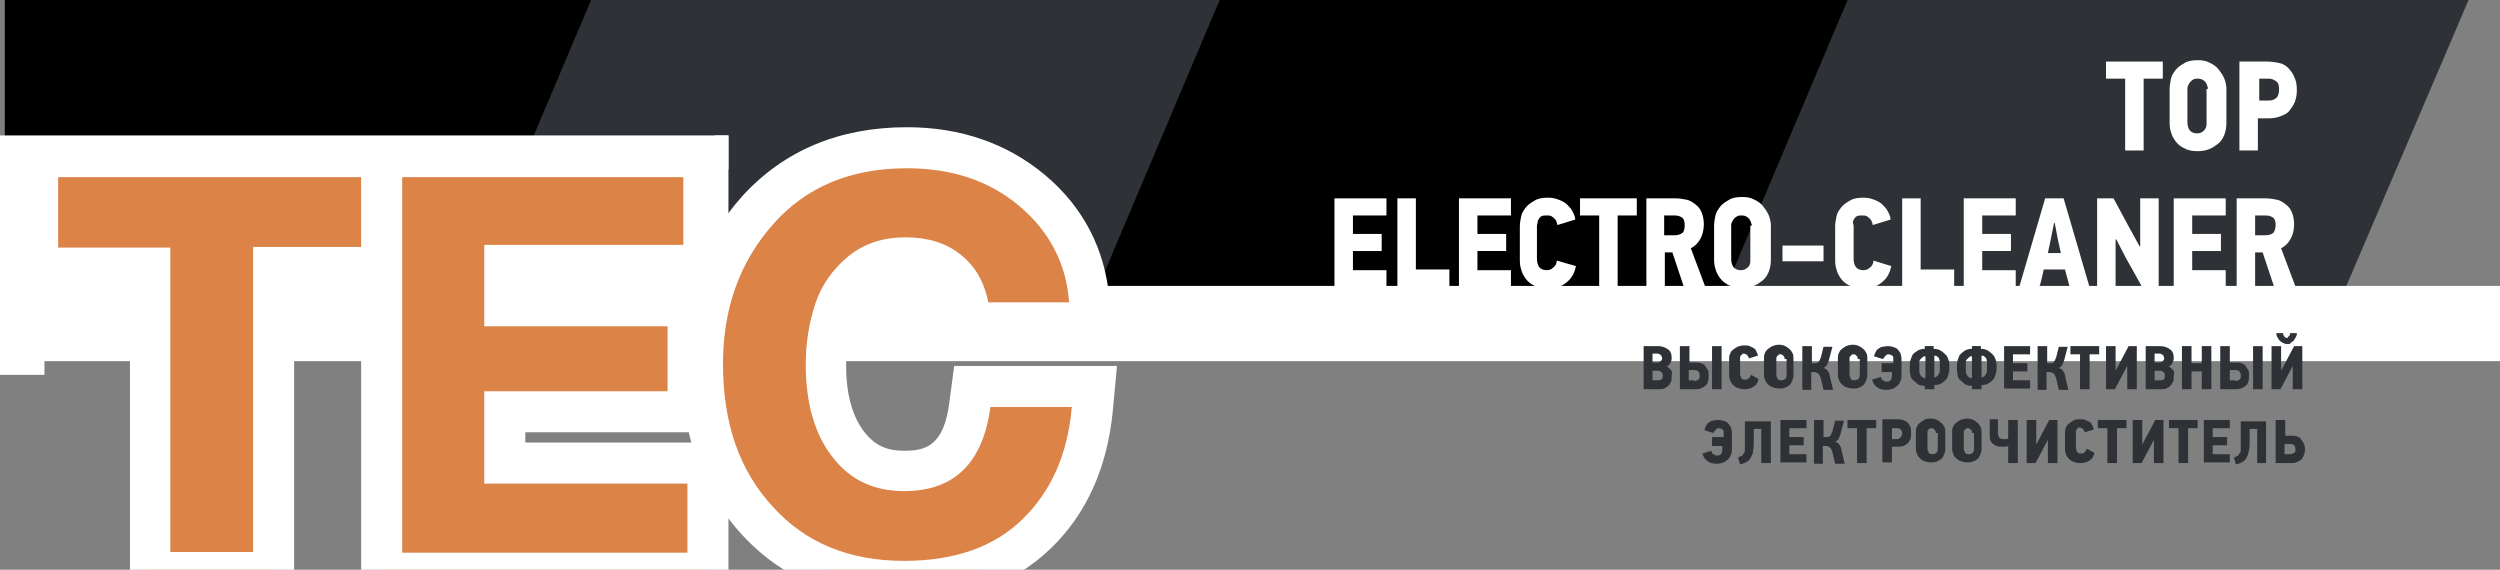 <?xml version="1.0" encoding="utf-8"?>
<!-- Generator: Adobe Illustrator 17.1.0, SVG Export Plug-In . SVG Version: 6.00 Build 0)  -->
<!DOCTYPE svg PUBLIC "-//W3C//DTD SVG 1.1//EN" "http://www.w3.org/Graphics/SVG/1.1/DTD/svg11.dtd">
<svg version="1.1" id="Layer_1" xmlns="http://www.w3.org/2000/svg" xmlns:xlink="http://www.w3.org/1999/xlink" x="0px" y="0px"
	 viewBox="0 0 365.5 83.3" enable-background="new 0 0 365.5 83.3" xml:space="preserve">
<rect x="0" y="0" width="365.5" height="83.3" fill="#808080" stroke="none"/>
<g>
	<polygon points="0.7,-2.8 0.7,44 69.5,44 89.3,-2.8 	"/>
	<polygon fill="#2E3135" points="87.6,-2.8 67.8,44 161.3,44 181.1,-2.8 	"/>
	<polygon points="179.5,-2.8 159.7,44 253.2,44 273,-2.8 	"/>
	<polygon fill="#2E3135" points="342.1,44 362.1,-2.8 271.3,-2.8 251.5,44 	"/>
	<rect x="-5.5" y="41.8" fill="#FFFFFF" width="376" height="11"/>
</g>
<rect x="90.5" y="43.8" fill="#FFFFFF" width="14" height="6"/>
<g>
	<g>
		<path fill="#2E3135" d="M244.4,55c0,0.3,0,0.6-0.1,0.8c-0.1,0.2-0.2,0.4-0.4,0.6c-0.2,0.2-0.4,0.3-0.6,0.4
			c-0.2,0.1-0.5,0.1-0.8,0.1h-2.2v-6.3h2.1c0.6,0,1.1,0.2,1.5,0.5s0.5,0.7,0.5,1.3c0,0.2-0.1,0.5-0.2,0.7c-0.1,0.2-0.3,0.4-0.6,0.5
			v0c0.2,0,0.3,0.1,0.4,0.2c0.1,0.1,0.2,0.2,0.3,0.3s0.1,0.3,0.2,0.4C244.4,54.7,244.4,54.8,244.4,55z M243,52.4
			c0-0.2-0.1-0.4-0.2-0.5c-0.1-0.1-0.3-0.2-0.5-0.2h-0.7v1.3h0.7c0.3,0,0.4-0.1,0.5-0.2S243,52.6,243,52.4z M243.1,54.9
			c0-0.2-0.1-0.4-0.2-0.5s-0.3-0.2-0.5-0.2h-0.8v1.4h0.8c0.3,0,0.5-0.1,0.6-0.2C243,55.3,243.1,55.1,243.1,54.9z"/>
		<path fill="#2E3135" d="M245.6,56.9v-6.3h1.4V53h0.8c0.3,0,0.6,0,0.9,0.1c0.3,0.1,0.5,0.2,0.6,0.4s0.3,0.4,0.4,0.6
			c0.1,0.2,0.1,0.5,0.1,0.8c0,0.3,0,0.6-0.1,0.9s-0.2,0.5-0.4,0.6c-0.2,0.2-0.4,0.3-0.7,0.4c-0.3,0.1-0.5,0.1-0.8,0.1H245.6z
			 M247.7,55.7c0.3,0,0.4-0.1,0.6-0.2s0.2-0.3,0.2-0.6c0-0.3-0.1-0.5-0.2-0.6c-0.1-0.1-0.3-0.2-0.6-0.2h-0.8v1.5H247.7z M250.3,56.9
			v-6.3h1.4v6.3H250.3z"/>
		<path fill="#2E3135" d="M257.1,55.4c-0.1,0.5-0.3,0.9-0.7,1.1c-0.4,0.3-0.8,0.4-1.4,0.4c-0.4,0-0.7-0.1-1-0.2
			c-0.3-0.1-0.5-0.3-0.7-0.5c-0.2-0.2-0.3-0.4-0.4-0.7s-0.1-0.5-0.1-0.8v-2.2c0-0.2,0-0.5,0.1-0.7c0.1-0.2,0.2-0.5,0.4-0.6
			c0.2-0.2,0.4-0.3,0.7-0.5c0.3-0.1,0.6-0.2,1-0.2c0.3,0,0.6,0,0.8,0.1c0.2,0.1,0.4,0.2,0.6,0.3c0.2,0.1,0.3,0.3,0.4,0.5
			c0.1,0.2,0.2,0.4,0.2,0.6l-1.3,0.4c0-0.1,0-0.1-0.1-0.2c0-0.1-0.1-0.2-0.1-0.2c-0.1-0.1-0.1-0.1-0.2-0.2c-0.1,0-0.2-0.1-0.3-0.1
			c-0.1,0-0.3,0-0.3,0.1s-0.2,0.1-0.2,0.2s-0.1,0.1-0.1,0.2c0,0.1,0,0.2,0,0.2v2.3c0,0.2,0.1,0.4,0.2,0.6c0.1,0.2,0.3,0.2,0.6,0.2
			c0.2,0,0.4-0.1,0.5-0.2c0.1-0.1,0.2-0.3,0.3-0.5L257.1,55.4z"/>
		<path fill="#2E3135" d="M262.2,54.9c0,0.3-0.1,0.6-0.2,0.8c-0.1,0.2-0.2,0.5-0.4,0.6c-0.2,0.2-0.4,0.3-0.7,0.4
			c-0.3,0.1-0.5,0.1-0.8,0.1c-0.4,0-0.7-0.1-1-0.2c-0.3-0.1-0.5-0.3-0.7-0.5c-0.2-0.2-0.3-0.4-0.4-0.7c-0.1-0.3-0.1-0.5-0.1-0.8
			v-2.2c0-0.2,0-0.5,0.1-0.7c0.1-0.2,0.2-0.5,0.4-0.6c0.2-0.2,0.4-0.3,0.7-0.5c0.3-0.1,0.6-0.2,1-0.2c0.4,0,0.7,0.1,0.9,0.2
			s0.5,0.3,0.7,0.5c0.2,0.2,0.3,0.4,0.4,0.6c0.1,0.2,0.1,0.5,0.1,0.7V54.9z M260.9,52.5c0-0.1,0-0.1,0-0.2c0-0.1-0.1-0.2-0.1-0.2
			s-0.1-0.1-0.2-0.2c-0.1-0.1-0.2-0.1-0.3-0.1s-0.3,0-0.3,0.1s-0.2,0.1-0.2,0.2s-0.1,0.1-0.1,0.2c0,0.1,0,0.2,0,0.2v2.3
			c0,0.2,0.1,0.4,0.2,0.6c0.1,0.2,0.3,0.2,0.6,0.2c0.2,0,0.4-0.1,0.5-0.2s0.2-0.3,0.2-0.5V52.5z"/>
		<path fill="#2E3135" d="M263.5,56.9v-6.3h1.4v2.5h0.3c0.1,0,0.2,0,0.3,0c0.1,0,0.2-0.1,0.3-0.1c0.1-0.1,0.2-0.2,0.2-0.3
			c0.1-0.1,0.1-0.3,0.2-0.4l0.4-1.6h1.3l-0.5,1.9c-0.1,0.3-0.2,0.6-0.3,0.8c-0.2,0.2-0.3,0.3-0.5,0.4c0.3,0.1,0.5,0.2,0.6,0.4
			c0.1,0.2,0.3,0.4,0.3,0.7l0.5,2.1h-1.4l-0.4-1.7c-0.1-0.3-0.2-0.6-0.4-0.7s-0.3-0.2-0.6-0.2h-0.4v2.6H263.5z"/>
		<path fill="#2E3135" d="M273,54.9c0,0.3-0.1,0.6-0.2,0.8c-0.1,0.2-0.2,0.5-0.4,0.6c-0.2,0.2-0.4,0.3-0.7,0.4
			c-0.3,0.1-0.5,0.1-0.8,0.1c-0.4,0-0.7-0.1-1-0.2c-0.3-0.1-0.5-0.3-0.7-0.5c-0.2-0.2-0.3-0.4-0.4-0.7c-0.1-0.3-0.1-0.5-0.1-0.8
			v-2.2c0-0.2,0-0.5,0.1-0.7c0.1-0.2,0.2-0.5,0.4-0.6c0.2-0.2,0.4-0.3,0.7-0.5c0.3-0.1,0.6-0.2,1-0.2c0.4,0,0.7,0.1,0.9,0.2
			s0.5,0.3,0.7,0.5c0.2,0.2,0.3,0.4,0.4,0.6c0.1,0.2,0.1,0.5,0.1,0.7V54.9z M271.6,52.5c0-0.1,0-0.1,0-0.2c0-0.1-0.1-0.2-0.1-0.2
			s-0.1-0.1-0.2-0.2c-0.1-0.1-0.2-0.1-0.3-0.1s-0.3,0-0.3,0.1s-0.2,0.1-0.2,0.2s-0.1,0.1-0.1,0.2c0,0.1,0,0.2,0,0.2v2.3
			c0,0.2,0.1,0.4,0.2,0.6c0.1,0.2,0.3,0.2,0.6,0.2c0.2,0,0.4-0.1,0.5-0.2s0.2-0.3,0.2-0.5V52.5z"/>
		<path fill="#2E3135" d="M275.3,53.1h1.5v-0.6c0-0.1,0-0.1,0-0.2c0-0.1,0-0.2-0.1-0.2c0-0.1-0.1-0.1-0.2-0.2
			c-0.1,0-0.2-0.1-0.4-0.1c-0.1,0-0.2,0-0.3,0.1c-0.1,0.1-0.2,0.1-0.2,0.2c-0.1,0.1-0.1,0.1-0.2,0.2c0,0.1-0.1,0.2-0.1,0.2l-1.3-0.4
			c0-0.2,0.1-0.4,0.2-0.6c0.1-0.2,0.2-0.4,0.4-0.5s0.4-0.3,0.6-0.3s0.5-0.1,0.8-0.1c0.4,0,0.7,0.1,1,0.2c0.3,0.1,0.5,0.3,0.6,0.5
			c0.2,0.2,0.3,0.4,0.3,0.6c0.1,0.2,0.1,0.5,0.1,0.7v2.2c0,0.3,0,0.6-0.1,0.8s-0.2,0.5-0.4,0.7c-0.2,0.2-0.4,0.3-0.7,0.5
			c-0.3,0.1-0.6,0.2-1,0.2c-0.5,0-1-0.1-1.4-0.4c-0.4-0.3-0.6-0.7-0.7-1.1l1.3-0.4c0,0.2,0.1,0.4,0.3,0.5c0.1,0.1,0.3,0.2,0.5,0.2
			c0.3,0,0.5-0.1,0.6-0.2s0.2-0.4,0.2-0.6v-0.6h-1.5V53.1z"/>
		<path fill="#2E3135" d="M282.7,56.9h-1.3v-0.5c-0.5,0-0.9-0.1-1.1-0.3s-0.5-0.4-0.7-0.6c-0.2-0.2-0.3-0.5-0.3-0.8
			c-0.1-0.3-0.1-0.6-0.1-1c0-0.3,0-0.6,0.1-1c0.1-0.3,0.2-0.6,0.3-0.8s0.4-0.4,0.7-0.6c0.3-0.2,0.7-0.3,1.1-0.3v-0.4h1.3V51
			c0.4,0,0.8,0.1,1.1,0.3c0.3,0.2,0.5,0.4,0.7,0.6c0.2,0.2,0.3,0.5,0.4,0.8c0.1,0.3,0.1,0.6,0.1,0.9c0,0.3,0,0.7-0.1,1
			c-0.1,0.3-0.2,0.6-0.3,0.8c-0.2,0.2-0.4,0.4-0.7,0.6c-0.3,0.2-0.7,0.3-1.1,0.3V56.9z M281.4,52.1c-0.2,0-0.3,0.1-0.4,0.2
			c-0.1,0.1-0.2,0.2-0.3,0.3c-0.1,0.1-0.1,0.3-0.1,0.5s0,0.4,0,0.6c0,0.2,0,0.4,0,0.5c0,0.2,0,0.3,0.1,0.5c0.1,0.1,0.1,0.3,0.3,0.4
			c0.1,0.1,0.3,0.2,0.5,0.2V52.1z M282.7,55.2c0.2,0,0.4-0.1,0.5-0.2c0.1-0.1,0.2-0.2,0.3-0.4c0.1-0.2,0.1-0.3,0.1-0.5
			c0-0.2,0-0.4,0-0.6s0-0.4,0-0.6c0-0.2-0.1-0.3-0.1-0.5c-0.1-0.1-0.2-0.2-0.3-0.3s-0.3-0.1-0.4-0.1V55.2z"/>
		<path fill="#2E3135" d="M289.6,56.9h-1.3v-0.5c-0.5,0-0.9-0.1-1.1-0.3s-0.5-0.4-0.7-0.6c-0.2-0.2-0.3-0.5-0.3-0.8
			c-0.1-0.3-0.1-0.6-0.1-1c0-0.3,0-0.6,0.1-1c0.1-0.3,0.2-0.6,0.3-0.8c0.2-0.2,0.4-0.4,0.7-0.6c0.3-0.2,0.7-0.3,1.1-0.3v-0.4h1.3V51
			c0.4,0,0.8,0.1,1.1,0.3c0.3,0.2,0.5,0.4,0.7,0.6c0.2,0.2,0.3,0.5,0.4,0.8c0.1,0.3,0.1,0.6,0.1,0.9c0,0.3,0,0.7-0.1,1
			c-0.1,0.3-0.2,0.6-0.3,0.8c-0.2,0.2-0.4,0.4-0.7,0.6c-0.3,0.2-0.7,0.3-1.1,0.3V56.9z M288.2,52.1c-0.2,0-0.3,0.1-0.4,0.2
			c-0.1,0.1-0.2,0.2-0.3,0.3c-0.1,0.1-0.1,0.3-0.1,0.5s0,0.4,0,0.6c0,0.2,0,0.4,0,0.5c0,0.2,0,0.3,0.1,0.5c0.1,0.1,0.1,0.3,0.3,0.4
			c0.1,0.1,0.3,0.2,0.5,0.2V52.1z M289.6,55.2c0.2,0,0.4-0.1,0.5-0.2c0.1-0.1,0.2-0.2,0.3-0.4c0.1-0.2,0.1-0.3,0.1-0.5
			c0-0.2,0-0.4,0-0.6s0-0.4,0-0.6c0-0.2-0.1-0.3-0.1-0.5c-0.1-0.1-0.2-0.2-0.3-0.3s-0.3-0.1-0.4-0.1V55.2z"/>
		<path fill="#2E3135" d="M293,56.9v-6.3h3.8v1.2h-2.5v1.3h2.1v1.2h-2.1v1.3h2.5v1.2H293z"/>
		<path fill="#2E3135" d="M297.9,56.9v-6.3h1.4v2.5h0.3c0.1,0,0.2,0,0.3,0c0.1,0,0.2-0.1,0.3-0.1c0.1-0.1,0.2-0.2,0.2-0.3
			c0.1-0.1,0.1-0.3,0.2-0.4l0.4-1.6h1.3l-0.5,1.9c-0.1,0.3-0.2,0.6-0.3,0.8c-0.2,0.2-0.3,0.3-0.5,0.4c0.3,0.1,0.5,0.2,0.6,0.4
			c0.1,0.2,0.3,0.4,0.3,0.7l0.5,2.1H301l-0.4-1.7c-0.1-0.3-0.2-0.6-0.4-0.7c-0.1-0.1-0.3-0.2-0.6-0.2h-0.4v2.6H297.9z"/>
		<path fill="#2E3135" d="M305.5,51.8v5.1h-1.4v-5.1h-1.4v-1.2h4.2v1.2H305.5z"/>
		<path fill="#2E3135" d="M311,56.9v-3.4h0l-1.8,3.4h-1.3v-6.3h1.4v3.6h0l1.9-3.6h1.2v6.3H311z"/>
		<path fill="#2E3135" d="M317.8,55c0,0.3,0,0.6-0.1,0.8c-0.1,0.2-0.2,0.4-0.4,0.6c-0.2,0.2-0.4,0.3-0.6,0.4
			c-0.2,0.1-0.5,0.1-0.8,0.1h-2.2v-6.3h2.1c0.6,0,1.1,0.2,1.5,0.5s0.5,0.7,0.5,1.3c0,0.2-0.1,0.5-0.2,0.7c-0.1,0.2-0.3,0.4-0.6,0.5
			v0c0.2,0,0.3,0.1,0.4,0.2c0.1,0.1,0.2,0.2,0.3,0.3s0.1,0.3,0.2,0.4C317.8,54.7,317.8,54.8,317.8,55z M316.4,52.4
			c0-0.2-0.1-0.4-0.2-0.5c-0.1-0.1-0.3-0.2-0.5-0.2H315v1.3h0.7c0.3,0,0.4-0.1,0.5-0.2S316.4,52.6,316.4,52.4z M316.5,54.9
			c0-0.2-0.1-0.4-0.2-0.5s-0.3-0.2-0.5-0.2H315v1.4h0.8c0.3,0,0.5-0.1,0.6-0.2C316.5,55.3,316.5,55.1,316.5,54.9z"/>
		<path fill="#2E3135" d="M321.9,56.9v-2.6h-1.5v2.6H319v-6.3h1.4v2.5h1.5v-2.5h1.4v6.3H321.9z"/>
		<path fill="#2E3135" d="M324.6,56.9v-6.3h1.4V53h0.8c0.3,0,0.6,0,0.9,0.1c0.3,0.1,0.5,0.2,0.6,0.4s0.3,0.4,0.4,0.6
			c0.1,0.2,0.1,0.5,0.1,0.8c0,0.3,0,0.6-0.1,0.9s-0.2,0.5-0.4,0.6c-0.2,0.2-0.4,0.3-0.7,0.4c-0.3,0.1-0.5,0.1-0.8,0.1H324.6z
			 M326.8,55.7c0.3,0,0.4-0.1,0.6-0.2s0.2-0.3,0.2-0.6c0-0.3-0.1-0.5-0.2-0.6c-0.1-0.1-0.3-0.2-0.6-0.2H326v1.5H326.8z M329.4,56.9
			v-6.3h1.4v6.3H329.4z"/>
		<path fill="#2E3135" d="M335.2,56.9v-3.4h0l-1.8,3.4h-1.3v-6.3h1.4v3.6h0l1.9-3.6h1.2v6.3H335.2z M334.4,50.3
			c-0.3,0-0.5-0.1-0.7-0.2c-0.2-0.1-0.3-0.2-0.5-0.4c-0.1-0.2-0.2-0.3-0.3-0.5s-0.1-0.3-0.1-0.5h1c0,0.1,0,0.1,0,0.2
			c0,0.1,0.1,0.1,0.1,0.2c0,0.1,0.1,0.1,0.2,0.2s0.1,0.1,0.2,0.1c0.1,0,0.2,0,0.2-0.1s0.1-0.1,0.2-0.2c0-0.1,0.1-0.1,0.1-0.2
			c0-0.1,0-0.1,0-0.2h1c0,0.2,0,0.3-0.1,0.5c-0.1,0.2-0.2,0.3-0.3,0.5c-0.1,0.2-0.3,0.3-0.5,0.4C334.9,50.3,334.7,50.3,334.4,50.3z"
			/>
		<path fill="#2E3135" d="M250.5,63.9h1.5v-0.6c0-0.1,0-0.1,0-0.2c0-0.1,0-0.2-0.1-0.2c0-0.1-0.1-0.1-0.2-0.2
			c-0.1,0-0.2-0.1-0.4-0.1c-0.1,0-0.2,0-0.3,0.1c-0.1,0.1-0.2,0.1-0.2,0.2c-0.1,0.1-0.1,0.1-0.2,0.2c0,0.1-0.1,0.2-0.1,0.2l-1.3-0.4
			c0-0.2,0.1-0.4,0.2-0.6c0.1-0.2,0.2-0.4,0.4-0.5s0.4-0.3,0.6-0.3s0.5-0.1,0.8-0.1c0.4,0,0.7,0.1,1,0.2c0.3,0.1,0.5,0.3,0.6,0.5
			c0.2,0.2,0.3,0.4,0.3,0.6c0.1,0.2,0.1,0.5,0.1,0.7v2.2c0,0.3,0,0.6-0.1,0.8s-0.2,0.5-0.4,0.7c-0.2,0.2-0.4,0.3-0.7,0.5
			c-0.3,0.1-0.6,0.2-1,0.2c-0.5,0-1-0.1-1.4-0.4c-0.4-0.3-0.6-0.7-0.7-1.1l1.3-0.4c0,0.2,0.1,0.4,0.3,0.5c0.1,0.1,0.3,0.2,0.5,0.2
			c0.3,0,0.5-0.1,0.6-0.2s0.2-0.4,0.2-0.6v-0.6h-1.5V63.9z"/>
		<path fill="#2E3135" d="M258.9,61.4v6.3h-1.4v-5h-1.1v1.9c0,0.5,0,0.9-0.1,1.2c0,0.4-0.1,0.7-0.3,1c-0.1,0.3-0.3,0.5-0.6,0.7
			c-0.3,0.2-0.6,0.3-1,0.4l-0.3-1c0.2-0.1,0.4-0.2,0.6-0.3c0.1-0.1,0.2-0.3,0.3-0.4s0.1-0.4,0.1-0.6c0-0.2,0-0.5,0-0.8v-3.2H258.9z"
			/>
		<path fill="#2E3135" d="M260.3,67.7v-6.3h3.8v1.2h-2.5v1.3h2.1v1.2h-2.1v1.3h2.5v1.2H260.3z"/>
		<path fill="#2E3135" d="M265.2,67.7v-6.3h1.4v2.5h0.3c0.1,0,0.2,0,0.3,0c0.1,0,0.2-0.1,0.3-0.1c0.1-0.1,0.2-0.2,0.2-0.3
			c0.1-0.1,0.1-0.3,0.2-0.4l0.4-1.6h1.3l-0.5,1.9c-0.1,0.3-0.2,0.6-0.3,0.8c-0.2,0.2-0.3,0.3-0.5,0.4c0.3,0.1,0.5,0.2,0.6,0.4
			c0.1,0.2,0.3,0.4,0.3,0.7l0.5,2.1h-1.4l-0.4-1.7c-0.1-0.3-0.2-0.6-0.4-0.7c-0.1-0.1-0.3-0.2-0.6-0.2h-0.4v2.6H265.2z"/>
		<path fill="#2E3135" d="M272.9,62.6v5.1h-1.4v-5.1h-1.4v-1.2h4.2v1.2H272.9z"/>
		<path fill="#2E3135" d="M279.4,63.4c0,0.3,0,0.6-0.1,0.8s-0.2,0.5-0.4,0.6c-0.2,0.2-0.4,0.3-0.6,0.4c-0.3,0.1-0.5,0.1-0.9,0.1
			h-0.8v2.3h-1.4v-6.3h2.1c0.3,0,0.6,0,0.9,0.1c0.3,0.1,0.5,0.2,0.7,0.4c0.2,0.2,0.3,0.4,0.4,0.6C279.4,62.7,279.4,63,279.4,63.4z
			 M278.1,63.4c0-0.3-0.1-0.5-0.2-0.6c-0.1-0.1-0.3-0.2-0.6-0.2h-0.7v1.6h0.7c0.2,0,0.4-0.1,0.5-0.2S278.1,63.7,278.1,63.4z"/>
		<path fill="#2E3135" d="M284.4,65.7c0,0.3-0.1,0.6-0.2,0.8c-0.1,0.2-0.2,0.5-0.4,0.6s-0.4,0.3-0.7,0.4c-0.3,0.1-0.5,0.1-0.8,0.1
			c-0.4,0-0.7-0.1-1-0.2c-0.3-0.1-0.5-0.3-0.7-0.5c-0.2-0.2-0.3-0.4-0.4-0.7s-0.1-0.5-0.1-0.8v-2.2c0-0.2,0-0.5,0.1-0.7
			c0.1-0.2,0.2-0.5,0.4-0.6c0.2-0.2,0.4-0.3,0.7-0.5s0.6-0.2,1-0.2c0.4,0,0.7,0.1,0.9,0.2s0.5,0.3,0.7,0.5c0.2,0.2,0.3,0.4,0.4,0.6
			c0.1,0.2,0.1,0.5,0.1,0.7V65.7z M283,63.3c0-0.1,0-0.1,0-0.2c0-0.1-0.1-0.2-0.1-0.2s-0.1-0.1-0.2-0.2c-0.1-0.1-0.2-0.1-0.3-0.1
			c-0.1,0-0.3,0-0.3,0.1c-0.1,0-0.2,0.1-0.2,0.2c-0.1,0.1-0.1,0.1-0.1,0.2c0,0.1,0,0.2,0,0.2v2.3c0,0.2,0.1,0.4,0.2,0.6
			c0.1,0.2,0.3,0.2,0.6,0.2c0.2,0,0.4-0.1,0.5-0.2s0.2-0.3,0.2-0.5V63.3z"/>
		<path fill="#2E3135" d="M289.7,65.7c0,0.3-0.1,0.6-0.2,0.8c-0.1,0.2-0.2,0.5-0.4,0.6c-0.2,0.2-0.4,0.3-0.7,0.4
			c-0.3,0.1-0.5,0.1-0.8,0.1c-0.4,0-0.7-0.1-1-0.2c-0.3-0.1-0.5-0.3-0.7-0.5c-0.2-0.2-0.3-0.4-0.4-0.7c-0.1-0.3-0.1-0.5-0.1-0.8
			v-2.2c0-0.2,0-0.5,0.1-0.7c0.1-0.2,0.2-0.5,0.4-0.6c0.2-0.2,0.4-0.3,0.7-0.5c0.3-0.1,0.6-0.2,1-0.2c0.4,0,0.7,0.1,0.9,0.2
			s0.5,0.3,0.7,0.5c0.2,0.2,0.3,0.4,0.4,0.6c0.1,0.2,0.1,0.5,0.1,0.7V65.7z M288.3,63.3c0-0.1,0-0.1,0-0.2c0-0.1-0.1-0.2-0.1-0.2
			s-0.1-0.1-0.2-0.2c-0.1-0.1-0.2-0.1-0.3-0.1s-0.3,0-0.3,0.1s-0.2,0.1-0.2,0.2s-0.1,0.1-0.1,0.2c0,0.1,0,0.2,0,0.2v2.3
			c0,0.2,0.1,0.4,0.2,0.6c0.1,0.2,0.3,0.2,0.6,0.2c0.2,0,0.4-0.1,0.5-0.2s0.2-0.3,0.2-0.5V63.3z"/>
		<path fill="#2E3135" d="M292.1,61.4v1.8c0,0.4,0.1,0.6,0.2,0.8c0.1,0.1,0.3,0.2,0.6,0.2c0.1,0,0.2,0,0.4,0c0.1,0,0.3-0.1,0.3-0.1
			v-2.7h1.4v6.3h-1.4v-2.5c-0.2,0.1-0.3,0.1-0.5,0.1c-0.2,0-0.4,0-0.5,0c-0.2,0-0.5,0-0.7-0.1c-0.2-0.1-0.4-0.2-0.5-0.3
			c-0.2-0.1-0.3-0.3-0.4-0.5s-0.1-0.5-0.1-0.8v-2.3H292.1z"/>
		<path fill="#2E3135" d="M299.4,67.7v-3.4h0l-1.8,3.4h-1.3v-6.3h1.4V65h0l1.9-3.6h1.2v6.3H299.4z"/>
		<path fill="#2E3135" d="M306.2,66.2c-0.1,0.5-0.3,0.9-0.7,1.1c-0.4,0.3-0.8,0.4-1.4,0.4c-0.4,0-0.7-0.1-1-0.2
			c-0.3-0.1-0.5-0.3-0.7-0.5c-0.2-0.2-0.3-0.4-0.4-0.7c-0.1-0.3-0.1-0.5-0.1-0.8v-2.2c0-0.2,0-0.5,0.1-0.7c0.1-0.2,0.2-0.5,0.4-0.6
			c0.2-0.2,0.4-0.3,0.7-0.5s0.6-0.2,1-0.2c0.3,0,0.6,0,0.8,0.1s0.4,0.2,0.6,0.3s0.3,0.3,0.4,0.5c0.1,0.2,0.2,0.4,0.2,0.6l-1.3,0.4
			c0-0.1,0-0.1-0.1-0.2c0-0.1-0.1-0.2-0.1-0.2c-0.1-0.1-0.1-0.1-0.2-0.2c-0.1,0-0.2-0.1-0.3-0.1c-0.1,0-0.3,0-0.3,0.1
			c-0.1,0-0.2,0.1-0.2,0.2s-0.1,0.1-0.1,0.2c0,0.1,0,0.2,0,0.2v2.3c0,0.2,0.1,0.4,0.2,0.6c0.1,0.2,0.3,0.2,0.6,0.2
			c0.2,0,0.4-0.1,0.5-0.2c0.1-0.1,0.2-0.3,0.3-0.5L306.2,66.2z"/>
		<path fill="#2E3135" d="M309.5,62.6v5.1h-1.4v-5.1h-1.4v-1.2h4.2v1.2H309.5z"/>
		<path fill="#2E3135" d="M314.9,67.7v-3.4h0l-1.8,3.4h-1.3v-6.3h1.4V65h0l1.9-3.6h1.2v6.3H314.9z"/>
		<path fill="#2E3135" d="M319.9,62.6v5.1h-1.4v-5.1h-1.4v-1.2h4.2v1.2H319.9z"/>
		<path fill="#2E3135" d="M322.2,67.7v-6.3h3.8v1.2h-2.5v1.3h2.1v1.2h-2.1v1.3h2.5v1.2H322.2z"/>
		<path fill="#2E3135" d="M331.3,61.4v6.3H330v-5h-1.1v1.9c0,0.5,0,0.9-0.1,1.2s-0.1,0.7-0.3,1c-0.1,0.3-0.3,0.5-0.6,0.7
			c-0.3,0.2-0.6,0.3-1,0.4l-0.3-1c0.2-0.1,0.4-0.2,0.6-0.3c0.1-0.1,0.2-0.3,0.3-0.4s0.1-0.4,0.1-0.6c0-0.2,0-0.5,0-0.8v-3.2H331.3z"
			/>
		<path fill="#2E3135" d="M337,65.7c0,0.3-0.1,0.6-0.2,0.9c-0.1,0.2-0.2,0.5-0.4,0.6c-0.2,0.2-0.4,0.3-0.7,0.4
			c-0.3,0.1-0.5,0.1-0.8,0.1h-2.2v-6.3h1.4v2.3h0.8c0.3,0,0.6,0,0.9,0.1c0.3,0.1,0.5,0.2,0.6,0.4s0.3,0.4,0.4,0.6S337,65.4,337,65.7
			z M335.6,65.7c0-0.3-0.1-0.5-0.2-0.6c-0.1-0.1-0.3-0.2-0.6-0.2h-0.8v1.5h0.8c0.3,0,0.4-0.1,0.6-0.2
			C335.6,66.1,335.6,65.9,335.6,65.7z"/>
	</g>
</g>
<g>
	<g>
		<path fill="#FFFFFF" d="M313.4,11.5V22h-2.7V11.5h-2.8V9h8.3v2.5H313.4z"/>
		<path fill="#FFFFFF" d="M325.5,18c0,0.6-0.1,1.2-0.3,1.7c-0.2,0.5-0.5,1-0.9,1.3s-0.8,0.6-1.3,0.8c-0.5,0.2-1.1,0.3-1.7,0.3
			c-0.7,0-1.4-0.1-1.9-0.4c-0.5-0.2-1-0.6-1.3-1c-0.3-0.4-0.6-0.9-0.7-1.4c-0.2-0.5-0.2-1.1-0.2-1.7v-4.6c0-0.5,0.1-1,0.2-1.5
			c0.1-0.5,0.4-0.9,0.7-1.3c0.3-0.4,0.8-0.7,1.3-1s1.2-0.4,1.9-0.4c0.7,0,1.3,0.1,1.8,0.4c0.5,0.2,1,0.6,1.3,1
			c0.3,0.4,0.6,0.8,0.8,1.3s0.3,1,0.3,1.5V18z M322.8,13c0-0.1,0-0.3-0.1-0.4c0-0.2-0.1-0.3-0.2-0.5s-0.3-0.3-0.4-0.4
			c-0.2-0.1-0.4-0.2-0.7-0.2c-0.3,0-0.5,0-0.7,0.1c-0.2,0.1-0.3,0.2-0.5,0.4c-0.1,0.1-0.2,0.3-0.3,0.5c-0.1,0.2-0.1,0.3-0.1,0.5v4.8
			c0,0.5,0.1,0.9,0.3,1.2s0.6,0.5,1.1,0.5c0.4,0,0.7-0.1,1-0.4s0.4-0.6,0.4-1V13z"/>
		<path fill="#FFFFFF" d="M335.8,13.2c0,0.6-0.1,1.2-0.3,1.7c-0.2,0.5-0.5,0.9-0.8,1.3c-0.3,0.4-0.8,0.6-1.3,0.8
			c-0.5,0.2-1.1,0.3-1.7,0.3h-1.6V22h-2.7V9h4.1c0.6,0,1.2,0.1,1.7,0.2s1,0.4,1.3,0.7s0.7,0.8,0.9,1.3
			C335.7,11.8,335.8,12.4,335.8,13.2z M333.2,13.1c0-0.6-0.1-1-0.4-1.2c-0.3-0.2-0.6-0.4-1.1-0.4h-1.4v3.2h1.4
			c0.4,0,0.8-0.1,1.1-0.4C333,14.2,333.2,13.7,333.2,13.1z"/>
		<path fill="#FFFFFF" d="M195.1,42V29h7.6v2.5h-4.9v2.7h4.2v2.5h-4.2v2.8h4.9V42H195.1z"/>
		<path fill="#FFFFFF" d="M204.3,42V29h2.7v10.4h4.9V42H204.3z"/>
		<path fill="#FFFFFF" d="M213.3,42V29h7.6v2.5H216v2.7h4.2v2.5H216v2.8h4.9V42H213.3z"/>
		<path fill="#FFFFFF" d="M230.4,38.9c-0.2,1-0.6,1.8-1.4,2.4c-0.7,0.6-1.6,0.9-2.7,0.9c-0.7,0-1.4-0.1-1.9-0.4
			c-0.5-0.2-1-0.6-1.3-1c-0.3-0.4-0.6-0.9-0.7-1.4c-0.2-0.5-0.2-1.1-0.2-1.7v-4.6c0-0.5,0.1-1,0.2-1.5c0.1-0.5,0.4-0.9,0.7-1.3
			s0.8-0.7,1.3-1s1.2-0.4,1.9-0.4c0.6,0,1.1,0.1,1.6,0.3c0.5,0.2,0.9,0.4,1.2,0.7c0.3,0.3,0.6,0.6,0.8,1s0.4,0.8,0.4,1.2l-2.6,0.8
			c0-0.1-0.1-0.3-0.1-0.4c-0.1-0.2-0.1-0.3-0.3-0.5s-0.3-0.3-0.5-0.4c-0.2-0.1-0.4-0.1-0.7-0.1c-0.3,0-0.5,0-0.7,0.1
			c-0.2,0.1-0.3,0.2-0.4,0.4c-0.1,0.1-0.2,0.3-0.2,0.5s-0.1,0.3-0.1,0.5v4.8c0,0.5,0.1,0.9,0.3,1.2s0.6,0.5,1.1,0.5
			c0.4,0,0.7-0.1,1-0.4c0.3-0.2,0.5-0.6,0.5-1L230.4,38.9z"/>
		<path fill="#FFFFFF" d="M236.5,31.5V42h-2.7V31.5H231V29h8.3v2.5H236.5z"/>
		<path fill="#FFFFFF" d="M246.2,42l-1.7-5.1h-1.1V42h-2.7V29h4.3c0.5,0,1.1,0.1,1.6,0.2s0.9,0.4,1.3,0.7c0.4,0.3,0.7,0.7,0.9,1.2
			c0.2,0.5,0.3,1.1,0.3,1.7c0,0.8-0.2,1.6-0.5,2.1c-0.3,0.6-0.8,1.1-1.4,1.4l2.1,5.6H246.2z M246.3,32.9c0-0.5-0.1-0.9-0.4-1.1
			s-0.6-0.3-1.1-0.3h-1.5v2.9h1.5c0.4,0,0.8-0.1,1.1-0.3C246.2,33.9,246.3,33.5,246.3,32.9z"/>
		<path fill="#FFFFFF" d="M258.9,38c0,0.6-0.1,1.2-0.3,1.7c-0.2,0.5-0.5,1-0.9,1.3s-0.8,0.6-1.3,0.8c-0.5,0.2-1.1,0.3-1.7,0.3
			c-0.7,0-1.4-0.1-1.9-0.4c-0.5-0.2-1-0.6-1.3-1c-0.3-0.4-0.6-0.9-0.7-1.4c-0.2-0.5-0.2-1.1-0.2-1.7v-4.6c0-0.5,0.1-1,0.2-1.5
			c0.1-0.5,0.4-0.9,0.7-1.3c0.3-0.4,0.8-0.7,1.3-1s1.2-0.4,1.9-0.4c0.7,0,1.3,0.1,1.8,0.4c0.5,0.2,1,0.6,1.3,1
			c0.3,0.4,0.6,0.8,0.8,1.3s0.3,1,0.3,1.5V38z M256.1,33c0-0.1,0-0.3-0.1-0.4c0-0.2-0.1-0.3-0.2-0.5s-0.3-0.3-0.4-0.4
			c-0.2-0.1-0.4-0.2-0.7-0.2c-0.3,0-0.5,0-0.7,0.1c-0.2,0.1-0.3,0.2-0.5,0.4c-0.1,0.1-0.2,0.3-0.3,0.5c-0.1,0.2-0.1,0.3-0.1,0.5v4.8
			c0,0.5,0.1,0.9,0.3,1.2s0.6,0.5,1.1,0.5c0.4,0,0.7-0.1,1-0.4c0.3-0.2,0.4-0.6,0.4-1V33z"/>
		<path fill="#FFFFFF" d="M260.6,38.2v-2.3h6v2.3H260.6z"/>
		<path fill="#FFFFFF" d="M276.5,38.9c-0.2,1-0.6,1.8-1.4,2.4c-0.7,0.6-1.6,0.9-2.7,0.9c-0.7,0-1.4-0.1-1.9-0.4
			c-0.5-0.2-1-0.6-1.3-1c-0.3-0.4-0.6-0.9-0.7-1.4c-0.2-0.5-0.2-1.1-0.2-1.7v-4.6c0-0.5,0.1-1,0.2-1.5c0.1-0.5,0.4-0.9,0.7-1.3
			s0.8-0.7,1.3-1s1.2-0.4,1.9-0.4c0.6,0,1.1,0.1,1.6,0.3c0.5,0.2,0.9,0.4,1.2,0.7c0.3,0.3,0.6,0.6,0.8,1s0.4,0.8,0.4,1.2l-2.6,0.8
			c0-0.1-0.1-0.3-0.1-0.4c-0.1-0.2-0.1-0.3-0.3-0.5s-0.3-0.3-0.5-0.4c-0.2-0.1-0.4-0.1-0.7-0.1c-0.3,0-0.5,0-0.7,0.1
			c-0.2,0.1-0.3,0.2-0.4,0.4c-0.1,0.1-0.2,0.3-0.2,0.5S271,32.9,271,33v4.8c0,0.5,0.1,0.9,0.3,1.2s0.6,0.5,1.1,0.5
			c0.4,0,0.7-0.1,1-0.4c0.3-0.2,0.5-0.6,0.5-1L276.5,38.9z"/>
		<path fill="#FFFFFF" d="M278.1,42V29h2.7v10.4h4.9V42H278.1z"/>
		<path fill="#FFFFFF" d="M287.1,42V29h7.6v2.5h-4.9v2.7h4.2v2.5h-4.2v2.8h4.9V42H287.1z"/>
		<path fill="#FFFFFF" d="M301.9,39.4h-3.1c-0.1,0.4-0.2,0.9-0.3,1.3s-0.2,0.9-0.4,1.3h-2.9l3.8-13h2.7l3.8,13h-2.9L301.9,39.4z
			 M299.8,35.1l-0.4,1.9h1.9l-0.4-1.8l-0.5-2.6h-0.1L299.8,35.1z"/>
		<path fill="#FFFFFF" d="M313.2,42l-2.4-4.3l-1.4-2.7l-0.1,0V42h-2.7V29h2.4l2.1,3.9l1.7,3.1l0.1,0v-7h2.7v13H313.2z"/>
		<path fill="#FFFFFF" d="M317.8,42V29h7.6v2.5h-4.9v2.7h4.2v2.5h-4.2v2.8h4.9V42H317.8z"/>
		<path fill="#FFFFFF" d="M332.5,42l-1.7-5.1h-1.1V42h-2.7V29h4.3c0.5,0,1.1,0.1,1.6,0.2s0.9,0.4,1.3,0.7c0.4,0.3,0.7,0.7,0.9,1.2
			s0.3,1.1,0.3,1.7c0,0.8-0.2,1.6-0.5,2.1c-0.3,0.6-0.8,1.1-1.4,1.4l2.1,5.6H332.5z M332.7,32.9c0-0.5-0.1-0.9-0.4-1.1
			s-0.6-0.3-1.1-0.3h-1.5v2.9h1.5c0.4,0,0.8-0.1,1.1-0.3C332.5,33.9,332.7,33.5,332.7,32.9z"/>
	</g>
</g>
<rect x="-2.5" y="23.8" fill="#FFFFFF" width="9" height="31"/>
<g>
	<g>
		<g>
			<polygon fill="#DC8347" points="21.9,83.7 21.9,39.2 5.5,39.2 5.5,22.9 56.5,22.9 56.5,39.2 40,39.2 40,83.7 			"/>
			<path fill="#FFFFFF" d="M53.5,25.9v10.2H37v44.6H24.9V36.2H8.5V25.9H53.5 M59.5,19.9h-6h-45h-6v6v10.2v6h6h10.5v38.6v6h6H37h6v-6
				V42.2h10.5h6v-6V25.9V19.9L59.5,19.9z"/>
		</g>
		<g>
			<polygon fill="#DC8347" points="55.8,83.7 55.8,22.9 102.9,22.9 102.9,38.8 73.8,38.8 73.8,44.7 100.5,44.7 100.5,60.2 
				73.8,60.2 73.8,67.7 103.5,67.7 103.5,83.7 			"/>
			<path fill="#FFFFFF" d="M99.9,25.9v9.9H70.8v11.9h26.8v9.5H70.8v13.5h29.7v10.1H58.8V25.9H99.9 M105.9,19.9h-6H58.8h-6v6v54.8v6
				h6h41.7h6v-6V70.7v-6h-6H76.8v-1.5h20.8h6v-6v-9.5v-5.9h2.4v-6v-9.9V19.9L105.9,19.9z"/>
		</g>
		<g>
			<path fill="#DC8347" d="M132.1,85.1c-8.8,0-16-3-21.4-8.9c-5.4-5.8-8.1-13.5-8.1-22.9c0-8.9,2.7-16.5,8.1-22.5
				c5.5-6.1,12.8-9.2,21.8-9.2c7.2,0,13.4,2.1,18.3,6.2c5,4.2,7.9,9.6,8.4,16.1l0.3,3.2h-17.5l-0.5-2.4c-0.5-2.3-1.5-4.1-3-5.3
				c-1.6-1.3-3.6-1.9-6.2-1.9c-2.6,0-4.8,0.7-6.5,2.1c-1.9,1.5-3.1,3.3-3.9,5.5c-0.8,2.4-1.2,5.1-1.2,8c0,4.9,1.1,8.9,3.3,11.7
				c2,2.6,4.7,3.9,8.2,3.9c3.9,0,8.5-1.1,9.6-9.7l0.3-2.6H160l-0.3,3.3c-0.7,7.6-3.4,13.7-8.1,18.3
				C146.8,82.7,140.2,85.1,132.1,85.1z"/>
			<path fill="#FFFFFF" d="M132.6,24.6c6.5,0,12,1.8,16.4,5.5c4.4,3.7,6.9,8.4,7.3,14.1h-11.8c-0.6-3-2-5.4-4.1-7
				c-2.1-1.7-4.8-2.5-8-2.5c-3.3,0-6.1,0.9-8.4,2.8c-2.3,1.9-3.9,4.2-4.8,6.9c-0.9,2.7-1.4,5.7-1.4,8.9c0,5.6,1.3,10.2,3.9,13.5
				c2.6,3.4,6.1,5,10.5,5c7.3,0,11.5-4.1,12.6-12.3h11.9c-0.6,6.9-3,12.3-7.2,16.4c-4.2,4.1-10,6.1-17.3,6.1c-8,0-14.4-2.6-19.2-7.9
				c-4.9-5.3-7.3-12.2-7.3-20.9c0-8.2,2.5-15,7.4-20.5C117.9,27.3,124.4,24.6,132.6,24.6 M132.6,18.6c-9.9,0-18,3.4-24.1,10.1
				c-5.9,6.6-8.9,14.8-8.9,24.5c0,10.2,3,18.6,8.9,25c6,6.5,14,9.8,23.6,9.8c8.9,0,16.1-2.6,21.5-7.8c5.3-5.1,8.3-11.9,9.1-20.2
				l0.6-6.5h-6.6h-11.9h-5.3l-0.7,5.3c-0.8,6.5-3.6,7.1-6.6,7.1c-2.6,0-4.3-0.8-5.8-2.7c-1.8-2.3-2.7-5.6-2.7-9.8
				c0-2.6,0.4-4.9,1.1-7c0.6-1.7,1.5-3,2.9-4.2c1.2-1,2.7-1.4,4.6-1.4c1.9,0,3.3,0.4,4.3,1.2c0.6,0.5,1.5,1.4,1.9,3.5l1,4.8h4.9
				h11.8h6.5l-0.5-6.5c-0.6-7.3-3.8-13.5-9.4-18.2C147.3,21,140.5,18.6,132.6,18.6L132.6,18.6z"/>
		</g>
	</g>
</g>
<rect x="126.5" y="38.8" fill="#FFFFFF" width="11" height="8"/>
<rect x="-8.5" y="19.8" fill="#FFFFFF" width="115" height="5"/>
<rect x="104.5" y="19.8" fill="#FFFFFF" width="2" height="14"/>
</svg>
